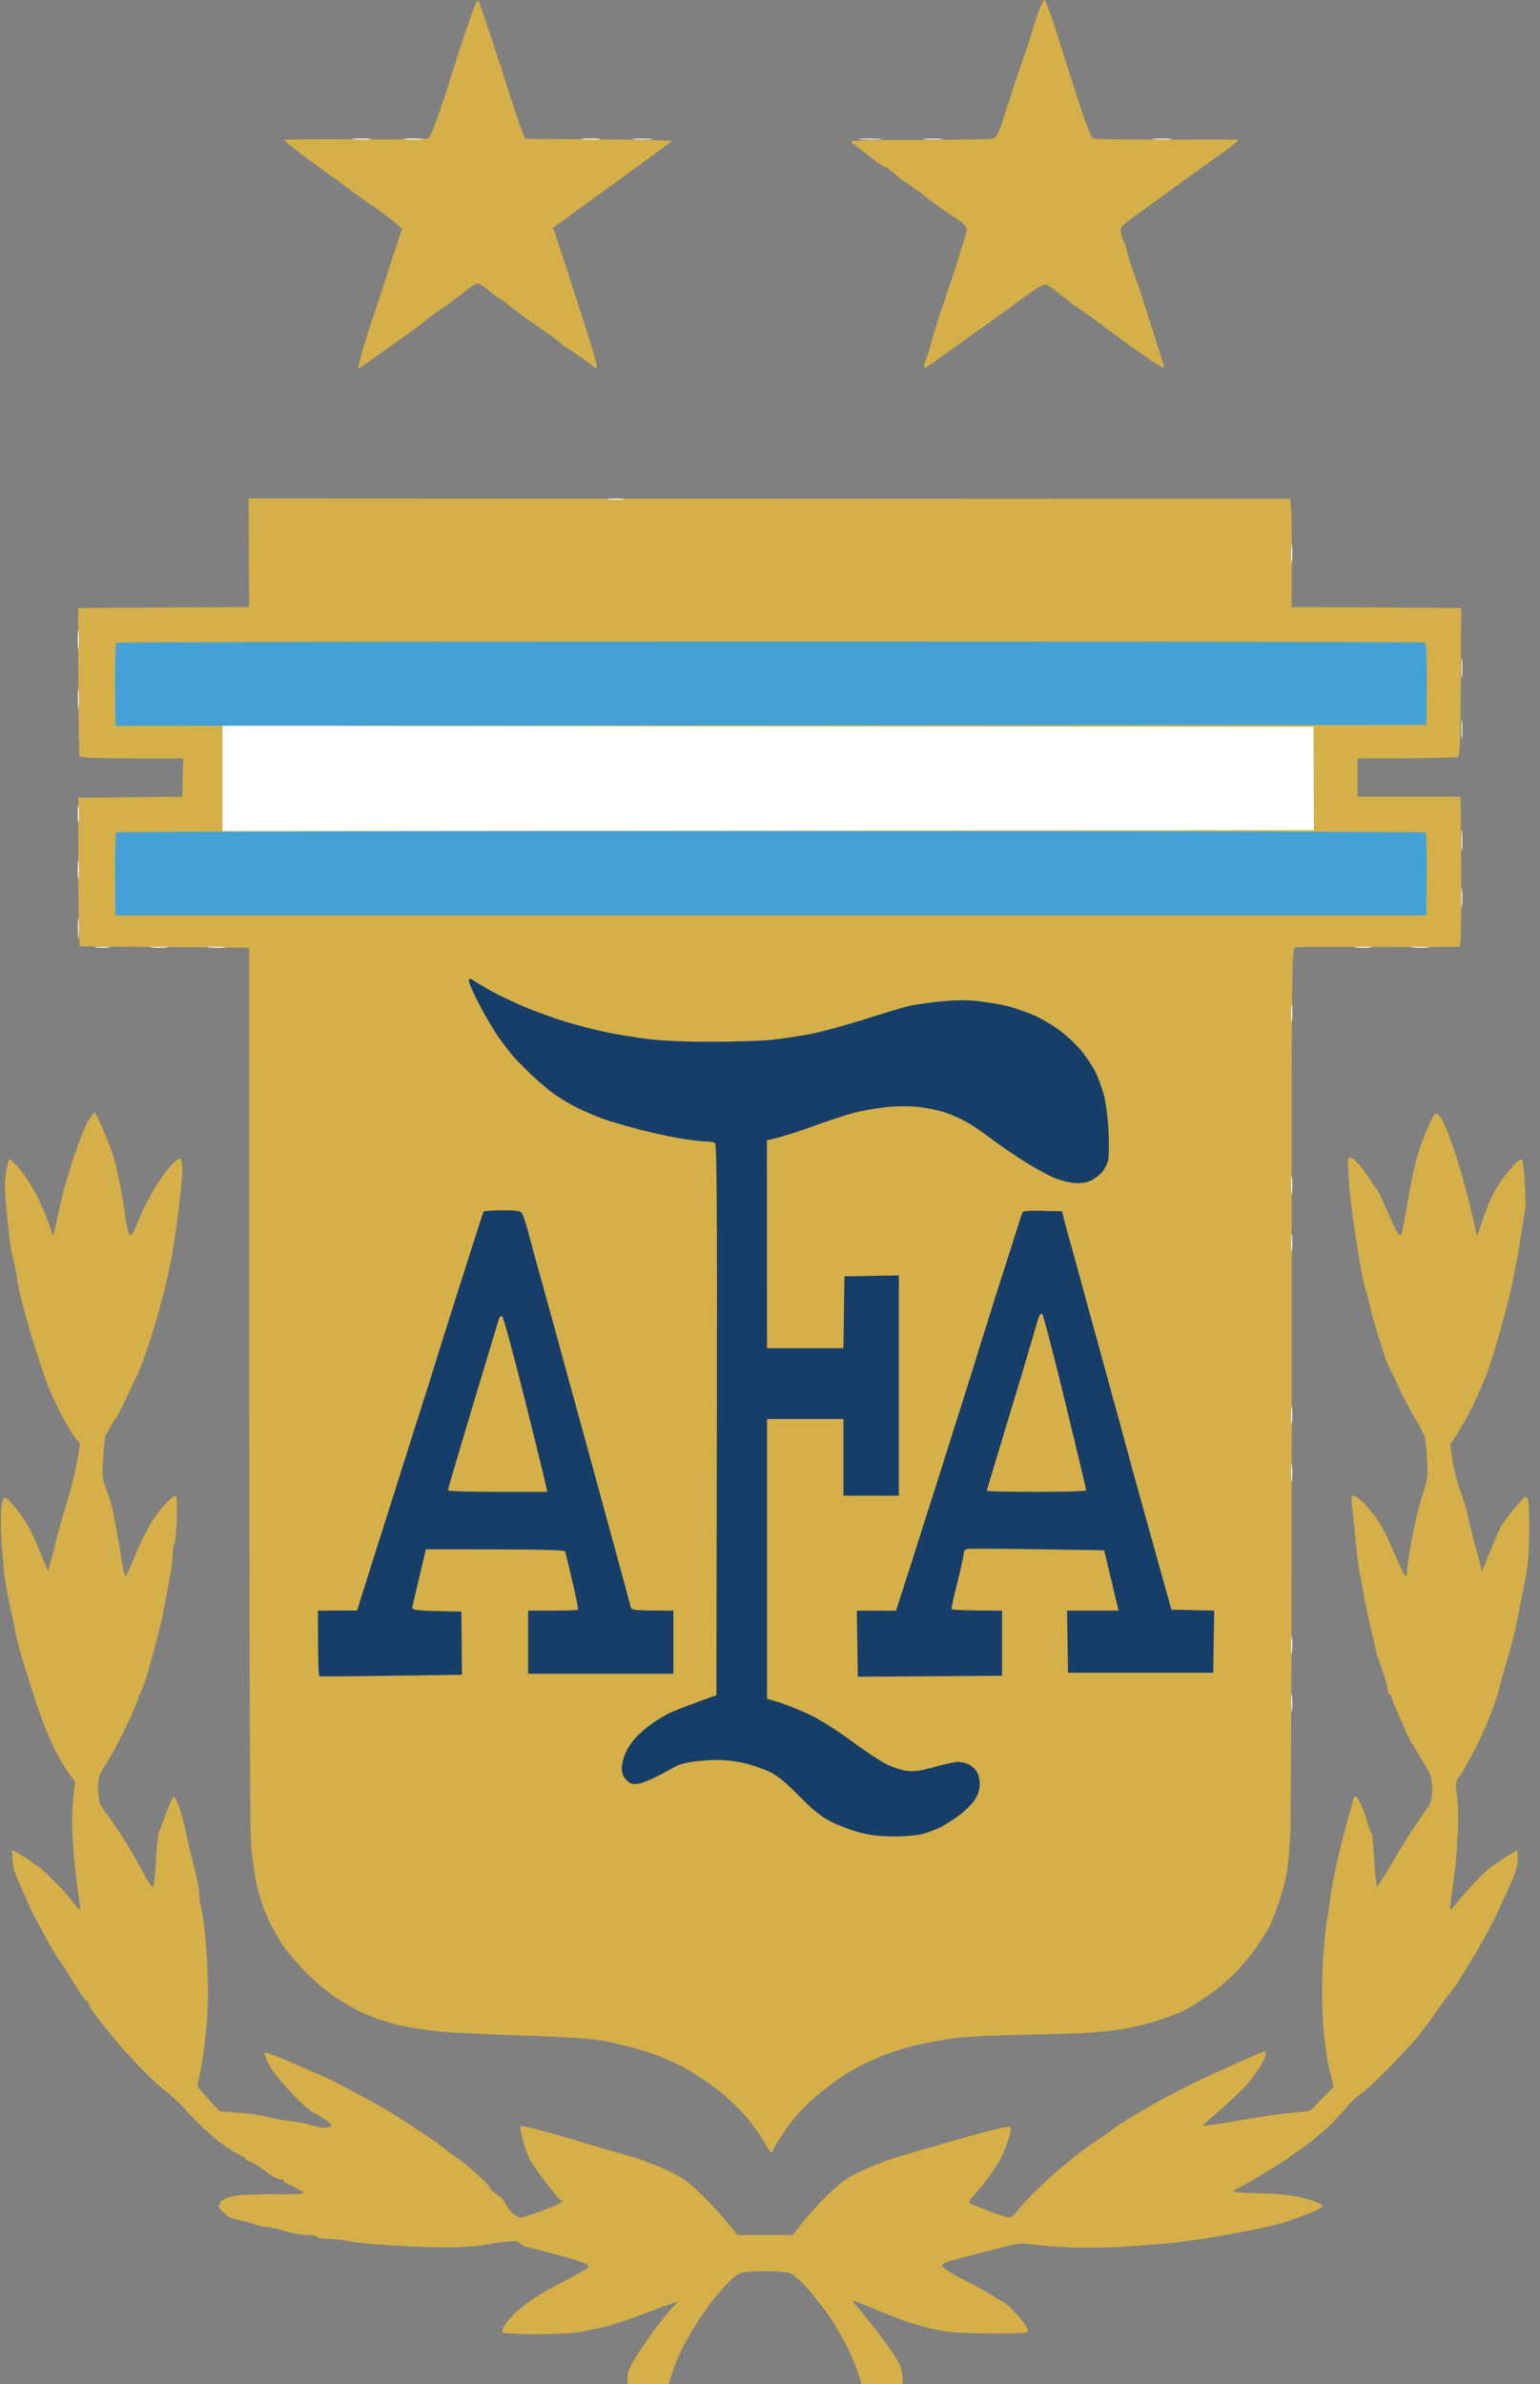 <svg width="95" height="147" viewBox="0 0 95 147" fill="none" xmlns="http://www.w3.org/2000/svg">
<rect x="0" y="0" width="95" height="147" fill="#808080" stroke="none"/>
<g id="argentina">
<path id="Vector" d="M29.331 0.251C29.258 0.405 29.015 1.09 28.786 1.768C28.55 2.453 28.226 3.433 28.064 3.956C27.895 4.472 27.703 5.084 27.644 5.312C27.578 5.54 27.313 6.336 27.047 7.088C26.79 7.832 26.51 8.48 26.421 8.532C26.34 8.583 24.329 8.613 21.949 8.591C19.577 8.576 17.595 8.591 17.558 8.62C17.514 8.65 17.948 9.025 18.516 9.453C19.09 9.887 19.82 10.418 20.137 10.639C20.461 10.86 20.807 11.103 20.903 11.184C21.006 11.265 21.455 11.597 21.912 11.936C22.369 12.267 23.003 12.717 23.327 12.93C23.651 13.151 24.115 13.505 24.358 13.719L24.808 14.109C24.461 15.118 24.078 16.283 23.739 17.358C23.393 18.427 23.069 19.414 23.017 19.539C22.958 19.672 22.73 20.401 22.502 21.167C22.273 21.926 22.089 22.604 22.089 22.67C22.089 22.737 22.259 22.663 22.472 22.501C22.686 22.346 23.179 21.985 23.585 21.705C23.983 21.425 24.727 20.895 25.235 20.534C25.743 20.173 26.237 19.797 26.333 19.701C26.429 19.605 26.856 19.296 27.276 19.009C27.696 18.729 28.322 18.265 28.661 17.985C29 17.704 29.361 17.476 29.457 17.476C29.552 17.476 29.862 17.668 30.134 17.904C30.407 18.139 30.739 18.382 30.871 18.449C31.004 18.515 31.137 18.603 31.166 18.648C31.195 18.684 31.52 18.935 31.873 19.2C32.227 19.465 32.919 19.959 33.406 20.291C33.892 20.622 34.393 20.991 34.526 21.108C34.658 21.234 34.997 21.477 35.292 21.661C35.587 21.845 36.051 22.169 36.323 22.39C36.729 22.715 36.824 22.751 36.824 22.582C36.824 22.471 36.559 21.55 36.235 20.549C35.911 19.539 35.38 17.889 35.056 16.887C34.732 15.877 34.386 14.831 34.29 14.551L34.113 14.05C35.071 13.35 36.441 12.356 37.767 11.398C39.094 10.433 40.471 9.431 40.825 9.165L41.466 8.679C40.656 8.635 38.615 8.605 36.419 8.591L32.411 8.561C32.19 8.104 31.903 7.279 31.637 6.432C31.372 5.592 30.805 3.839 30.378 2.542C29.95 1.238 29.567 0.133 29.53 0.066C29.486 0.007 29.398 0.088 29.331 0.251V0.251ZM64.019 0.855C63.849 1.326 63.68 1.871 63.635 2.07C63.584 2.262 63.4 2.822 63.223 3.308C63.046 3.794 62.589 5.157 62.213 6.344C61.536 8.436 61.514 8.488 61.167 8.554C60.976 8.591 58.905 8.62 56.57 8.628C52.783 8.628 52.348 8.65 52.562 8.804C52.694 8.9 52.879 9.048 52.974 9.121C53.078 9.202 53.446 9.497 53.8 9.77C54.16 10.042 54.499 10.271 54.566 10.278C54.632 10.278 54.868 10.44 55.096 10.639C55.325 10.831 55.56 11.029 55.627 11.081C55.693 11.125 56.01 11.346 56.334 11.567C56.658 11.788 56.953 12.002 56.982 12.039C57.012 12.076 57.336 12.319 57.69 12.584C58.043 12.842 58.522 13.173 58.751 13.313C58.979 13.453 59.281 13.674 59.428 13.807C59.664 14.028 59.679 14.102 59.568 14.492C59.502 14.735 59.414 15.015 59.377 15.111C59.333 15.214 59.207 15.612 59.097 16.003C58.986 16.386 58.81 16.946 58.706 17.24C58.603 17.528 58.309 18.404 58.043 19.185C57.785 19.966 57.55 20.74 57.513 20.902C57.483 21.064 57.351 21.499 57.218 21.875C57.086 22.25 56.982 22.582 56.982 22.611C56.982 22.641 57.019 22.67 57.071 22.67C57.122 22.67 57.741 22.243 58.456 21.72C59.171 21.204 60.018 20.6 60.342 20.372C60.666 20.151 61.698 19.407 62.641 18.714C64.07 17.66 64.387 17.469 64.586 17.565C64.718 17.631 65.057 17.874 65.352 18.11C65.647 18.346 65.934 18.581 66 18.633C66.067 18.684 66.28 18.832 66.472 18.957C66.663 19.082 67.15 19.421 67.54 19.716C67.931 20.011 68.402 20.357 68.587 20.489C68.771 20.615 69.058 20.836 69.228 20.968C69.397 21.101 70.016 21.543 70.598 21.941C71.18 22.346 71.696 22.678 71.747 22.67C71.799 22.67 71.814 22.604 71.784 22.523C71.755 22.442 71.408 21.337 71.01 20.07C70.613 18.81 70.237 17.638 70.171 17.476C70.104 17.314 69.942 16.865 69.809 16.474C69.677 16.084 69.559 15.686 69.544 15.583C69.529 15.487 69.478 15.303 69.434 15.17C69.382 15.045 69.294 14.816 69.235 14.669C69.176 14.522 69.124 14.301 69.124 14.168C69.124 14.013 69.389 13.748 69.92 13.38C70.355 13.078 71.15 12.503 71.681 12.113C72.211 11.715 73.317 10.919 74.142 10.329C74.967 9.747 75.829 9.121 76.065 8.937C76.411 8.672 76.448 8.613 76.256 8.605C76.124 8.605 74.112 8.605 71.777 8.613C69.441 8.613 67.467 8.576 67.393 8.532C67.319 8.48 66.995 7.648 66.671 6.675C66.347 5.695 65.743 3.802 65.323 2.453C64.903 1.105 64.505 0 64.439 0C64.372 0 64.181 0.383 64.019 0.855V0.855Z" fill="#D5B048"/>
<path id="Vector_2" d="M21.853 8.591C22.148 8.613 22.568 8.613 22.796 8.591C23.025 8.561 22.782 8.539 22.266 8.539C21.75 8.539 21.559 8.561 21.853 8.591V8.591ZM25.036 8.591C25.331 8.613 25.751 8.613 25.979 8.591C26.208 8.561 25.965 8.539 25.449 8.539C24.933 8.539 24.741 8.561 25.036 8.591ZM35.999 8.591C36.294 8.613 36.714 8.613 36.942 8.591C37.171 8.561 36.928 8.539 36.412 8.539C35.896 8.539 35.705 8.561 35.999 8.591ZM39.123 8.591C39.381 8.613 39.831 8.613 40.125 8.591C40.42 8.561 40.206 8.547 39.654 8.547C39.101 8.547 38.865 8.561 39.123 8.591ZM53.092 8.591C53.446 8.613 53.976 8.613 54.271 8.591C54.566 8.561 54.271 8.547 53.623 8.547C52.974 8.547 52.739 8.569 53.092 8.591ZM57.041 8.591C57.299 8.613 57.749 8.613 58.043 8.591C58.338 8.561 58.124 8.547 57.572 8.547C57.019 8.547 56.783 8.561 57.041 8.591ZM71.187 8.591C71.445 8.613 71.895 8.613 72.189 8.591C72.484 8.561 72.27 8.547 71.718 8.547C71.165 8.547 70.929 8.561 71.187 8.591Z" fill="#FFFFFE"/>
<path id="Vector_3" d="M15.355 34.083L15.37 37.428L4.819 37.487C4.827 44.442 4.864 46.527 4.915 46.608C4.974 46.718 5.748 46.755 8.15 46.755H11.303L11.244 49.12L4.827 49.179C4.819 56.716 4.864 58.33 4.937 58.345C5.004 58.352 7.096 58.367 9.594 58.382C12.091 58.396 14.412 58.418 14.751 58.426L15.37 58.448C15.37 104.319 15.407 112.858 15.502 113.912C15.576 114.737 15.76 115.923 15.915 116.535C16.07 117.154 16.401 118.06 16.652 118.546C16.902 119.032 17.249 119.644 17.425 119.902C17.595 120.16 18.096 120.771 18.531 121.25C18.965 121.729 19.746 122.444 20.262 122.834C20.778 123.224 21.684 123.77 22.266 124.05C22.907 124.359 23.835 124.676 24.624 124.86C25.338 125.022 26.584 125.214 27.394 125.28C28.204 125.339 30.488 125.442 32.463 125.508C35.027 125.59 36.412 125.685 37.296 125.84C37.974 125.965 39.145 126.26 39.889 126.503C40.656 126.746 41.717 127.203 42.328 127.549C42.932 127.888 43.853 128.514 44.384 128.934C44.914 129.354 45.666 130.076 46.049 130.526C46.432 130.983 46.911 131.66 47.117 132.036C47.324 132.405 47.53 132.714 47.581 132.714C47.633 132.714 47.67 132.662 47.67 132.596C47.67 132.53 47.979 132.014 48.362 131.447C48.804 130.776 49.423 130.069 50.101 129.458C50.676 128.934 51.626 128.212 52.208 127.851C52.79 127.498 53.829 126.982 54.507 126.717C55.185 126.452 56.275 126.127 56.924 126.002C57.572 125.869 58.552 125.707 59.104 125.634C59.657 125.567 61.484 125.486 63.171 125.45C64.859 125.42 66.664 125.361 67.179 125.332C67.695 125.295 68.623 125.192 69.242 125.103C69.861 125.007 70.863 124.764 71.482 124.558C72.101 124.352 72.786 124.094 73.015 123.976C73.243 123.858 73.855 123.49 74.37 123.143C74.886 122.805 75.689 122.141 76.146 121.685C76.603 121.22 77.251 120.447 77.575 119.961C77.899 119.474 78.246 118.914 78.341 118.723C78.437 118.524 78.68 117.89 78.887 117.308C79.086 116.719 79.307 115.894 79.38 115.474C79.454 115.054 79.557 113.934 79.601 112.998C79.645 112.055 79.682 99.397 79.682 84.868C79.675 58.551 79.675 58.455 79.911 58.404C80.043 58.374 82.349 58.367 85.039 58.382C87.728 58.396 89.982 58.389 90.049 58.367C90.122 58.337 90.159 56.709 90.137 53.725L90.108 49.12H83.742V46.755C88.45 46.755 89.879 46.711 89.953 46.667C90.056 46.601 90.1 45.4 90.115 42.033L90.137 37.487L79.675 37.428C79.704 33.353 79.69 31.858 79.653 31.467L79.594 30.76L15.333 30.731L15.355 34.083Z" fill="#D5B048"/>
<path id="Vector_4" d="M37.532 30.782C37.76 30.812 38.158 30.812 38.416 30.782C38.674 30.76 38.489 30.738 38.003 30.738C37.517 30.738 37.303 30.76 37.532 30.782ZM79.653 34.12C79.653 34.613 79.675 34.82 79.704 34.599C79.726 34.37 79.726 33.972 79.704 33.707C79.675 33.449 79.653 33.633 79.653 34.12ZM4.797 39.498C4.804 40.014 4.819 40.198 4.849 39.911C4.871 39.616 4.871 39.189 4.849 38.968C4.819 38.739 4.797 38.975 4.797 39.498Z" fill="#FFFFFE"/>
<path id="Vector_5" d="M7.177 39.631C7.125 39.675 7.089 40.846 7.096 42.232L7.118 44.751L87.993 44.692C88.037 40.264 88.008 39.66 87.897 39.616C87.816 39.579 69.64 39.557 47.515 39.557C25.383 39.557 7.229 39.587 7.177 39.631V39.631Z" fill="#43A1D5"/>
<path id="Vector_6" d="M90.152 41.207C90.152 41.76 90.166 41.974 90.196 41.679C90.218 41.384 90.218 40.935 90.196 40.677C90.166 40.419 90.152 40.655 90.152 41.207ZM4.804 43.094C4.804 43.646 4.819 43.86 4.849 43.572C4.871 43.278 4.871 42.828 4.849 42.563C4.819 42.305 4.804 42.548 4.804 43.094ZM90.152 44.987C90.152 45.54 90.166 45.753 90.196 45.459C90.218 45.164 90.218 44.715 90.196 44.457C90.166 44.191 90.152 44.434 90.152 44.987ZM13.719 47.993V51.242L81.053 51.183L81.031 44.81L13.719 44.751V47.993ZM4.797 50.181C4.797 50.667 4.819 50.881 4.849 50.653C4.871 50.424 4.871 50.027 4.849 49.769C4.819 49.511 4.797 49.695 4.797 50.181ZM90.152 51.773C90.152 52.362 90.166 52.627 90.196 52.362C90.218 52.104 90.218 51.625 90.196 51.301C90.166 50.977 90.152 51.191 90.152 51.773Z" fill="#FFFFFE"/>
<path id="Vector_7" d="M7.177 51.323C7.125 51.367 7.089 52.532 7.096 53.917L7.118 56.437H87.986C88.037 52.362 88 51.39 87.927 51.331C87.86 51.286 69.692 51.25 47.544 51.242C25.397 51.242 7.229 51.279 7.177 51.323Z" fill="#43A1D5"/>
<path id="Vector_8" d="M4.797 53.666C4.804 54.182 4.819 54.366 4.849 54.079C4.871 53.784 4.871 53.357 4.849 53.136C4.819 52.907 4.797 53.143 4.797 53.666ZM90.152 55.376C90.152 55.928 90.166 56.142 90.196 55.847C90.218 55.56 90.218 55.103 90.196 54.845C90.166 54.587 90.152 54.823 90.152 55.376ZM4.804 57.269C4.804 57.814 4.819 58.028 4.849 57.74C4.871 57.446 4.871 56.996 4.849 56.731C4.819 56.473 4.804 56.716 4.804 57.269ZM5.88 58.411C6.072 58.44 6.447 58.44 6.705 58.411C6.963 58.389 6.809 58.367 6.352 58.367C5.895 58.367 5.689 58.389 5.88 58.411ZM9.358 58.411C9.652 58.44 10.072 58.44 10.301 58.411C10.529 58.389 10.286 58.367 9.77 58.367C9.255 58.367 9.063 58.389 9.358 58.411V58.411ZM12.894 58.411C13.189 58.44 13.609 58.44 13.837 58.411C14.066 58.389 13.822 58.367 13.307 58.367C12.791 58.367 12.6 58.389 12.894 58.411V58.411ZM83.624 58.411C83.919 58.44 84.339 58.44 84.567 58.411C84.795 58.389 84.552 58.367 84.037 58.367C83.521 58.367 83.329 58.389 83.624 58.411ZM87.16 58.411C87.455 58.44 87.875 58.44 88.103 58.411C88.332 58.389 88.089 58.367 87.573 58.367C87.057 58.367 86.866 58.389 87.16 58.411Z" fill="#FFFFFE"/>
<path id="Vector_9" d="M28.926 60.511C28.926 60.606 29.221 61.262 29.582 61.962C29.943 62.655 30.488 63.576 30.79 63.996C31.092 64.416 31.498 64.939 31.689 65.16C31.888 65.381 32.36 65.86 32.735 66.221C33.118 66.589 33.73 67.112 34.091 67.385C34.459 67.657 35.159 68.077 35.646 68.32C36.132 68.556 36.898 68.88 37.355 69.035C37.812 69.19 38.792 69.47 39.536 69.661C40.28 69.853 41.37 70.089 41.952 70.184C42.534 70.288 43.227 70.369 43.485 70.376C43.743 70.376 44.023 70.413 44.104 70.465C44.214 70.531 44.244 74.178 44.222 87.535L44.192 104.518C42.276 105.203 41.481 105.52 41.186 105.675C40.891 105.822 40.39 106.139 40.066 106.382C39.742 106.618 39.322 107.001 39.138 107.222C38.946 107.443 38.696 107.833 38.578 108.099C38.46 108.356 38.364 108.769 38.357 109.012C38.357 109.329 38.438 109.535 38.652 109.749C38.895 109.992 39.02 110.029 39.388 109.97C39.632 109.933 40.199 109.705 40.641 109.469C41.09 109.233 41.569 108.975 41.702 108.894C41.842 108.813 42.269 108.695 42.66 108.629C43.05 108.563 43.765 108.511 44.251 108.511C44.737 108.504 45.533 108.607 46.019 108.732C46.506 108.85 47.198 109.101 47.552 109.277C47.979 109.491 48.583 109.999 49.32 110.751C50.175 111.62 50.639 111.996 51.294 112.328C51.766 112.563 52.562 112.865 53.063 112.991C53.674 113.153 54.367 113.227 55.155 113.227C55.804 113.227 56.599 113.16 56.923 113.072C57.248 112.983 57.749 112.792 58.043 112.644C58.338 112.49 58.839 112.173 59.163 111.93C59.487 111.694 59.9 111.289 60.084 111.038C60.298 110.736 60.423 110.405 60.438 110.088C60.453 109.823 60.379 109.462 60.283 109.277C60.187 109.101 59.959 108.88 59.782 108.791C59.605 108.703 59.296 108.629 59.104 108.629C58.913 108.629 58.257 108.769 57.66 108.939C56.872 109.16 56.408 109.233 55.98 109.189C55.656 109.152 55.074 108.968 54.684 108.769C54.293 108.578 53.313 107.922 52.503 107.325C51.678 106.713 50.565 106.006 49.968 105.726C49.386 105.454 48.546 105.115 48.112 104.975L47.316 104.732V87.491H52.031V92.214H55.45V78.635L52.09 78.694L52.031 83.122H47.316L47.309 70.31C48.362 70.067 49.372 69.728 50.234 69.411C51.096 69.094 52.208 68.733 52.709 68.6C53.21 68.475 54.102 68.32 54.684 68.254C55.317 68.195 56.128 68.188 56.688 68.254C57.203 68.313 57.948 68.468 58.338 68.6C58.728 68.733 59.311 68.998 59.635 69.183C59.959 69.359 60.651 69.831 61.167 70.221C61.683 70.612 62.611 71.246 63.23 71.636C63.849 72.019 64.645 72.454 64.998 72.609C65.352 72.756 65.912 72.903 66.236 72.933C66.605 72.969 66.98 72.925 67.238 72.815C67.467 72.719 67.798 72.476 67.975 72.277C68.152 72.071 68.336 71.71 68.373 71.466C68.417 71.223 68.417 70.413 68.38 69.661C68.343 68.917 68.211 67.93 68.085 67.481C67.968 67.024 67.725 66.383 67.555 66.059C67.393 65.734 67.025 65.182 66.737 64.821C66.457 64.467 65.853 63.892 65.404 63.554C64.954 63.215 64.218 62.78 63.761 62.588C63.304 62.397 62.619 62.154 62.228 62.051C61.838 61.947 61.042 61.807 60.46 61.741C59.686 61.645 59.031 61.645 58.043 61.741C57.299 61.815 56.393 61.947 56.039 62.029C55.686 62.117 54.463 62.485 53.328 62.846C52.193 63.207 50.705 63.612 50.027 63.745C49.349 63.878 48.23 64.047 47.552 64.114C46.874 64.18 45.187 64.231 43.809 64.231C42.276 64.231 40.766 64.165 39.919 64.055C39.16 63.959 38.003 63.767 37.355 63.627C36.706 63.495 35.565 63.2 34.82 62.971C34.076 62.743 32.905 62.323 32.227 62.021C31.549 61.726 30.695 61.321 30.341 61.122C29.987 60.931 29.545 60.666 29.368 60.548C29.192 60.43 29.015 60.334 28.985 60.334C28.956 60.334 28.926 60.415 28.926 60.511V60.511Z" fill="#173E69"/>
<path id="Vector_10" d="M79.653 62.463C79.653 62.95 79.675 63.163 79.704 62.935C79.726 62.706 79.726 62.309 79.704 62.051C79.675 61.785 79.653 61.977 79.653 62.463Z" fill="#FFFFFE"/>
<path id="Vector_11" d="M5.446 69.102C5.276 69.382 4.886 70.347 4.583 71.26C4.274 72.166 3.928 73.36 3.803 73.913C3.67 74.465 3.508 75.209 3.427 75.563L3.279 76.219C2.852 74.937 2.484 74.104 2.182 73.544C1.88 72.984 1.408 72.277 1.135 71.982C0.863 71.68 0.605 71.444 0.575 71.466C0.546 71.481 0.458 71.835 0.377 72.262C0.266 72.881 0.281 73.412 0.443 75.032C0.546 76.138 0.708 77.28 0.796 77.574C0.885 77.869 0.995 78.4 1.047 78.753C1.091 79.114 1.209 79.696 1.305 80.05C1.393 80.411 1.57 81.074 1.695 81.531C1.813 81.98 2.123 82.997 2.381 83.77C2.638 84.552 2.918 85.347 2.999 85.546C3.073 85.738 3.375 86.379 3.655 86.961C3.942 87.543 4.348 88.25 4.554 88.53L4.937 89.046C4.709 90.541 4.407 91.72 4.127 92.626C3.847 93.54 3.523 94.682 3.412 95.168C3.301 95.655 3.154 96.237 3.088 96.465L2.963 96.878C2.373 95.412 2.049 94.689 1.865 94.328C1.673 93.967 1.283 93.371 0.988 93.002C0.693 92.634 0.391 92.332 0.31 92.332C0.222 92.332 0.133 92.56 0.089 92.892C0.045 93.201 0.045 94.063 0.082 94.815C0.126 95.559 0.207 96.598 0.273 97.113C0.34 97.636 0.502 98.535 0.642 99.125C0.782 99.707 0.914 100.37 0.944 100.598C0.973 100.827 1.209 101.726 1.474 102.602C1.747 103.479 2.167 104.798 2.417 105.527C2.668 106.257 3.095 107.296 3.368 107.826C3.633 108.364 4.031 109.042 4.245 109.336L4.628 109.867C4.443 111.237 4.429 112.247 4.466 112.998C4.51 113.742 4.561 114.59 4.598 114.884C4.628 115.179 4.709 115.813 4.768 116.299C4.834 116.785 4.908 117.308 4.944 117.456C4.974 117.596 4.959 117.713 4.908 117.713C4.856 117.713 4.635 117.463 4.407 117.161C4.178 116.859 3.626 116.247 3.169 115.805C2.712 115.363 2.307 115.002 2.255 115.002C2.204 115.002 2.101 114.936 2.02 114.847C1.938 114.766 1.622 114.553 1.312 114.376L0.752 114.059C0.745 114.744 0.819 115.157 0.914 115.415C1.003 115.673 1.239 116.247 1.445 116.682C1.644 117.124 1.813 117.507 1.813 117.544C1.813 117.573 2.196 118.303 2.668 119.165C3.132 120.027 3.574 120.786 3.648 120.845C3.721 120.911 4.105 121.508 4.502 122.178C4.908 122.841 5.283 123.387 5.35 123.387C5.416 123.387 5.468 123.453 5.475 123.534C5.475 123.615 5.674 123.947 5.917 124.271C6.153 124.595 6.551 125.096 6.801 125.391C7.044 125.685 7.354 126.054 7.486 126.216C7.619 126.385 8.238 127.041 8.864 127.682C9.49 128.323 10.139 128.912 10.301 128.993C10.463 129.082 11.074 129.664 11.656 130.305C12.239 130.938 13.086 131.727 13.543 132.066C13.999 132.405 14.545 132.751 14.758 132.839C14.972 132.935 15.141 133.046 15.141 133.097C15.134 133.149 15.23 133.215 15.34 133.245C15.451 133.281 15.65 133.377 15.782 133.451C15.915 133.532 16.254 133.775 16.549 133.989C16.843 134.202 17.175 134.372 17.285 134.372C17.396 134.364 17.492 134.409 17.492 134.453C17.484 134.504 17.779 134.674 18.133 134.836C18.486 134.998 18.752 135.175 18.722 135.219C18.693 135.271 17.86 135.3 16.873 135.285C15.827 135.271 14.795 135.322 14.397 135.403C13.933 135.506 13.683 135.617 13.601 135.786C13.535 135.912 13.484 136.03 13.484 136.052C13.476 136.066 13.572 136.184 13.69 136.317C13.8 136.442 14.007 136.612 14.132 136.685C14.265 136.759 14.581 136.855 14.839 136.899C15.097 136.943 15.51 137.061 15.753 137.149C15.996 137.245 16.342 137.319 16.519 137.319C16.696 137.319 17.175 137.429 17.58 137.555C17.985 137.687 18.582 137.79 18.906 137.79C19.23 137.79 19.525 137.842 19.555 137.908C19.584 137.975 19.842 138.026 20.115 138.026C20.387 138.026 20.91 138.078 21.264 138.137C21.618 138.203 22.207 138.284 22.561 138.321C22.914 138.358 24.167 138.439 25.331 138.505C26.495 138.564 27.932 138.579 28.514 138.535C29.096 138.49 29.626 138.446 29.692 138.439C29.759 138.431 29.995 138.387 30.223 138.343C30.451 138.299 30.938 138.232 31.313 138.203C31.807 138.159 32.013 138.188 32.08 138.306C32.131 138.395 32.301 138.49 32.463 138.527C32.625 138.557 33.502 138.785 34.408 139.028C35.314 139.271 36.124 139.529 36.213 139.603C36.294 139.677 36.324 139.772 36.272 139.816C36.22 139.861 35.94 140.023 35.646 140.185C35.351 140.347 34.769 140.664 34.349 140.885C33.929 141.106 33.347 141.445 33.052 141.629C32.758 141.813 32.264 142.182 31.954 142.447C31.638 142.712 31.284 143.11 31.151 143.338C31.026 143.567 30.952 143.78 30.997 143.81C31.034 143.847 31.792 143.891 32.676 143.913C33.568 143.935 34.82 143.883 35.469 143.81C36.117 143.729 37.149 143.515 37.767 143.331C38.386 143.147 39.536 142.734 40.324 142.425C41.12 142.115 41.768 141.902 41.768 141.953C41.776 142.005 41.731 142.056 41.687 142.071C41.636 142.086 41.267 142.498 40.877 142.985C40.479 143.471 39.831 144.377 39.433 144.996C38.873 145.858 38.711 146.212 38.711 146.558V147H41.245C41.562 145.946 41.857 145.246 42.1 144.76C42.35 144.267 42.851 143.419 43.212 142.867C43.581 142.314 44.185 141.526 44.568 141.113C44.944 140.693 45.4 140.281 45.577 140.192C45.791 140.089 46.336 140.03 47.198 140.03C48.06 140.03 48.605 140.089 48.819 140.192C48.996 140.281 49.453 140.693 49.828 141.113C50.204 141.526 50.823 142.314 51.191 142.867C51.567 143.419 52.09 144.326 52.348 144.878C52.606 145.423 52.893 146.131 52.982 146.44L53.151 147H55.686C55.686 146.359 55.59 145.976 55.465 145.733C55.347 145.49 55.037 145.003 54.787 144.65C54.536 144.303 54.028 143.64 53.66 143.176C53.291 142.712 52.908 142.24 52.805 142.13C52.702 142.019 52.621 141.894 52.621 141.865C52.621 141.828 53.269 142.078 54.065 142.41C54.861 142.749 55.774 143.095 56.098 143.191C56.422 143.287 56.953 143.434 57.277 143.53C57.601 143.618 58.213 143.736 58.633 143.78C59.053 143.832 60.283 143.869 61.366 143.869C62.442 143.869 63.363 143.832 63.4 143.78C63.437 143.736 63.378 143.545 63.267 143.368C63.157 143.191 62.825 142.793 62.53 142.484C62.236 142.174 61.956 141.924 61.904 141.924C61.852 141.924 61.565 141.754 61.256 141.555C60.946 141.349 60.217 140.944 59.635 140.656C59.053 140.362 58.456 140.023 58.309 139.898C58.11 139.735 58.08 139.654 58.191 139.573C58.272 139.507 58.552 139.411 58.81 139.345C59.068 139.279 59.598 139.139 59.988 139.036C60.379 138.925 61.197 138.711 61.816 138.557C62.773 138.313 63.046 138.284 63.702 138.38C64.122 138.439 65.161 138.52 66.001 138.564C66.84 138.601 68.38 138.579 69.419 138.512C70.458 138.446 71.806 138.336 72.425 138.269C73.044 138.203 74.046 138.063 74.665 137.96C75.284 137.857 76.418 137.65 77.199 137.496C77.98 137.341 78.85 137.135 79.144 137.046C79.439 136.958 80.11 136.715 80.647 136.508C81.244 136.28 81.605 136.081 81.583 135.993C81.561 135.912 81.119 135.72 80.611 135.573C79.889 135.366 79.248 135.285 77.789 135.234C75.947 135.16 75.91 135.153 76.286 134.969C76.499 134.865 77.295 134.409 78.047 133.952C78.805 133.495 79.476 133.068 79.55 133.001C79.616 132.928 79.903 132.729 80.176 132.559C80.448 132.383 81.09 131.882 81.591 131.439C82.091 130.997 82.718 130.364 82.976 130.032C83.234 129.701 83.661 129.288 83.919 129.126C84.177 128.957 84.921 128.271 85.569 127.608C86.217 126.938 87.02 126.076 87.352 125.685C87.684 125.295 88.126 124.713 88.347 124.389C88.568 124.064 88.943 123.534 89.187 123.21C89.437 122.886 89.702 122.539 89.783 122.444C89.857 122.34 89.982 122.156 90.049 122.031C90.115 121.898 90.358 121.5 90.594 121.139C90.822 120.786 91.279 120.012 91.596 119.43C91.913 118.848 92.229 118.237 92.303 118.074C92.377 117.912 92.649 117.323 92.907 116.77C93.165 116.225 93.445 115.555 93.519 115.297C93.6 115.039 93.644 114.656 93.622 114.45L93.585 114.074C92.465 114.752 91.957 115.105 91.743 115.304C91.522 115.503 91.051 115.982 90.697 116.365C90.336 116.756 89.923 117.227 89.776 117.426C89.636 117.618 89.489 117.75 89.466 117.721C89.437 117.684 89.489 117.183 89.577 116.594C89.665 116.012 89.769 115.245 89.798 114.884C89.835 114.531 89.894 113.654 89.931 112.939C89.975 112.225 89.953 111.237 89.886 110.751C89.776 109.904 89.783 109.852 90.056 109.484C90.211 109.27 90.343 109.071 90.343 109.042C90.343 109.005 90.564 108.592 90.837 108.128C91.102 107.657 91.559 106.684 91.846 105.969C92.134 105.255 92.406 104.459 92.458 104.201C92.517 103.936 92.745 103.118 92.966 102.367C93.195 101.622 93.467 100.561 93.57 100.009C93.681 99.456 93.85 98.602 93.946 98.115C94.049 97.629 94.174 96.944 94.226 96.583C94.285 96.229 94.329 95.19 94.337 94.284C94.337 93.371 94.3 92.538 94.255 92.428C94.211 92.317 94.115 92.258 94.042 92.31C93.976 92.354 93.681 92.685 93.386 93.039C93.099 93.4 92.775 93.82 92.664 93.982C92.561 94.152 92.237 94.866 91.949 95.581L91.426 96.878C91.227 96.148 91.043 95.456 90.888 94.874C90.734 94.284 90.564 93.599 90.52 93.334C90.476 93.076 90.284 92.464 90.1 91.978C89.909 91.492 89.695 90.63 89.606 90.07L89.459 89.046C90.026 88.25 90.491 87.41 90.852 86.666C91.22 85.922 91.655 84.912 91.817 84.419C91.986 83.933 92.274 83.004 92.458 82.356C92.642 81.708 92.9 80.75 93.032 80.234C93.165 79.711 93.364 78.805 93.475 78.223C93.585 77.641 93.725 76.867 93.777 76.513C93.836 76.152 93.931 75.519 93.998 75.091C94.064 74.671 94.123 74.274 94.123 74.207C94.123 74.141 94.093 73.529 94.057 72.852C94.02 72.166 93.939 71.555 93.887 71.496C93.821 71.422 93.615 71.57 93.327 71.886C93.084 72.174 92.723 72.623 92.539 72.896C92.355 73.161 92.089 73.647 91.942 73.972C91.795 74.296 91.552 74.937 91.404 75.386L91.124 76.219C90.726 74.48 90.446 73.389 90.248 72.675C90.049 71.96 89.717 70.921 89.518 70.369C89.319 69.816 89.069 69.212 88.958 69.02C88.84 68.836 88.7 68.659 88.634 68.637C88.568 68.615 88.42 68.792 88.295 69.043C88.177 69.286 87.905 69.934 87.691 70.487C87.44 71.135 87.168 72.233 86.932 73.559C86.733 74.694 86.542 75.747 86.512 75.894C86.475 76.034 86.402 76.16 86.335 76.16C86.269 76.16 85.952 75.534 85.621 74.767C85.289 74.008 84.987 73.353 84.935 73.323C84.891 73.294 84.685 72.999 84.471 72.675C84.265 72.351 83.978 71.945 83.83 71.783C83.683 71.621 83.469 71.444 83.359 71.4C83.182 71.326 83.152 71.385 83.152 71.761C83.152 72.004 83.204 72.8 83.27 73.529C83.337 74.259 83.55 75.813 83.742 76.985C83.933 78.149 84.14 79.225 84.199 79.372C84.258 79.519 84.39 80.013 84.501 80.47C84.604 80.919 84.795 81.641 84.928 82.061C85.061 82.481 85.252 83.093 85.355 83.417C85.459 83.741 85.635 84.198 85.753 84.419C85.871 84.647 86.166 85.259 86.409 85.782C86.652 86.298 87.05 87.056 87.3 87.462C87.544 87.867 87.75 88.25 87.75 88.316C87.75 88.383 87.787 88.434 87.838 88.434C87.89 88.434 87.971 89.031 88.015 89.76C88.103 91.042 88.096 91.131 87.757 92.155C87.566 92.737 87.271 93.938 87.109 94.815C86.947 95.692 86.807 96.576 86.807 96.789C86.807 97.003 86.77 97.172 86.718 97.18C86.667 97.18 86.453 96.767 86.232 96.266C86.011 95.758 85.724 95.102 85.591 94.815C85.459 94.52 85.193 94.041 85.002 93.746C84.81 93.459 84.434 92.995 84.169 92.715C83.904 92.435 83.602 92.214 83.506 92.214C83.359 92.214 83.344 92.332 83.418 92.951C83.469 93.356 83.558 94.277 83.624 94.992C83.69 95.706 83.793 96.524 83.852 96.819C83.911 97.113 84.022 97.725 84.096 98.174C84.169 98.631 84.368 99.559 84.53 100.245C84.692 100.923 84.854 101.615 84.884 101.777C84.913 101.939 84.987 102.182 85.039 102.308C85.09 102.44 85.252 102.89 85.385 103.317C85.517 103.737 85.628 104.172 85.628 104.29C85.628 104.4 85.68 104.496 85.746 104.496C85.812 104.496 85.864 104.577 85.864 104.673C85.864 104.768 86.048 105.233 86.269 105.704C86.49 106.176 86.696 106.669 86.733 106.795C86.77 106.927 87.153 107.59 87.573 108.275C88.31 109.462 88.339 109.543 88.347 110.279C88.347 110.965 88.302 111.112 87.941 111.635C87.713 111.959 87.352 112.497 87.124 112.821C86.903 113.145 86.343 114.059 85.879 114.855C85.414 115.65 85.002 116.299 84.95 116.299C84.899 116.299 84.825 115.569 84.773 114.678C84.729 113.786 84.648 113.028 84.597 112.998C84.545 112.961 84.442 112.696 84.368 112.401C84.294 112.114 84.118 111.62 83.985 111.311C83.852 111.001 83.69 110.751 83.624 110.751C83.558 110.751 83.477 110.898 83.44 111.075C83.403 111.252 83.27 111.746 83.145 112.166C83.02 112.593 82.755 113.624 82.556 114.472C82.357 115.319 82.136 116.431 82.077 116.947C82.01 117.47 81.907 118.163 81.841 118.487C81.782 118.811 81.679 119.902 81.613 120.904C81.546 122.046 81.539 123.409 81.605 124.506C81.671 125.597 81.819 126.739 81.988 127.476L82.268 128.669C81.539 129.399 81.215 129.738 81.075 129.892C80.861 130.135 80.684 130.187 79.719 130.261C79.115 130.305 77.848 130.489 76.905 130.658C75.962 130.828 74.96 130.99 74.665 131.019L74.134 131.078C74.591 130.681 74.886 130.43 75.078 130.261C75.269 130.091 75.748 129.664 76.138 129.303C76.529 128.949 77.008 128.448 77.199 128.19C77.391 127.932 77.671 127.535 77.811 127.299C77.951 127.063 78.069 126.776 78.076 126.665C78.076 126.547 78.054 126.459 78.025 126.459C77.995 126.459 77.266 126.768 76.404 127.159C75.542 127.542 74.68 127.932 74.488 128.013C73.367 128.549 72.261 129.117 71.173 129.715C70.974 129.841 70.443 130.15 69.994 130.408C69.552 130.673 68.889 131.093 68.535 131.358C68.181 131.616 67.725 131.933 67.533 132.058C67.341 132.176 66.759 132.604 66.244 133.001C65.735 133.392 64.829 134.18 64.24 134.74C63.65 135.3 63.009 135.978 62.818 136.243C62.626 136.508 62.368 136.722 62.258 136.722C62.147 136.729 61.558 136.538 60.961 136.302C60.364 136.066 59.834 135.853 59.782 135.831C59.731 135.801 59.826 135.639 59.988 135.455C60.151 135.278 60.556 134.792 60.887 134.364C61.226 133.944 61.646 133.267 61.83 132.861C62.015 132.456 62.221 131.911 62.287 131.653C62.368 131.336 62.368 131.159 62.287 131.123C62.221 131.086 61.388 131.277 60.431 131.535C59.473 131.793 58.242 132.147 57.69 132.309C57.137 132.478 56.128 132.773 55.45 132.965C54.772 133.163 53.711 133.569 53.092 133.871C52.171 134.328 51.796 134.608 50.963 135.425C50.41 135.978 49.718 136.744 49.431 137.12L48.907 137.798H45.489C44.85 136.97 44.159 136.185 43.419 135.447C42.461 134.504 42.144 134.276 41.186 133.819C40.567 133.524 39.587 133.149 39.005 132.987C38.423 132.825 37.097 132.434 36.058 132.125C35.019 131.808 33.737 131.447 33.2 131.307C32.662 131.174 32.197 131.064 32.168 131.064C32.139 131.064 32.109 131.152 32.109 131.27C32.109 131.38 32.205 131.793 32.323 132.184C32.448 132.574 32.617 133.023 32.699 133.186C32.787 133.348 33.229 133.974 33.693 134.578C34.15 135.182 34.577 135.676 34.636 135.668C34.71 135.668 34.71 135.705 34.636 135.779C34.577 135.845 34.025 136.088 33.406 136.317C32.787 136.545 32.205 136.729 32.109 136.737C32.013 136.737 31.8 136.612 31.63 136.464C31.468 136.317 31.269 136.052 31.188 135.875C31.114 135.691 30.864 135.425 30.636 135.278C30.415 135.138 30.223 134.961 30.23 134.895C30.23 134.836 29.899 134.475 29.486 134.099C29.081 133.731 28.536 133.274 28.271 133.097C28.005 132.92 27.556 132.589 27.269 132.36C26.981 132.132 26.657 131.896 26.547 131.83C26.436 131.764 26.141 131.572 25.898 131.403C25.172 130.91 24.433 130.439 23.68 129.988C23.423 129.841 22.598 129.391 21.853 128.993C21.109 128.588 20.314 128.183 20.085 128.08C19.857 127.977 18.98 127.594 18.14 127.232C17.3 126.864 16.541 126.569 16.46 126.569C16.379 126.569 16.313 126.584 16.313 126.606C16.305 126.621 16.387 126.835 16.49 127.078C16.585 127.321 16.939 127.851 17.278 128.257C17.617 128.662 18.184 129.273 18.545 129.612C18.906 129.951 19.304 130.268 19.437 130.312C19.569 130.356 19.871 130.541 20.115 130.725C20.439 130.968 20.505 131.078 20.38 131.123C20.284 131.152 20.085 131.182 19.938 131.182C19.79 131.182 19.459 131.108 19.201 131.019C18.943 130.931 18.383 130.821 17.963 130.784C17.543 130.74 16.902 130.629 16.549 130.526C16.195 130.43 15.377 130.312 14.736 130.261L13.572 130.172C12.496 129.074 12.187 128.677 12.187 128.581C12.194 128.485 12.246 128.19 12.312 127.932C12.386 127.675 12.533 126.739 12.644 125.862C12.762 124.934 12.843 123.585 12.835 122.62C12.828 121.707 12.754 120.3 12.673 119.489C12.592 118.679 12.474 117.853 12.415 117.662C12.356 117.463 12.305 117.146 12.305 116.947C12.305 116.756 12.231 116.255 12.143 115.827C12.054 115.407 11.892 114.744 11.789 114.354C11.686 113.963 11.546 113.352 11.48 112.998C11.413 112.637 11.236 111.989 11.097 111.547C10.949 111.105 10.78 110.766 10.713 110.788C10.647 110.81 10.441 111.252 10.257 111.768C10.072 112.276 9.873 112.807 9.807 112.939C9.748 113.064 9.667 113.875 9.616 114.737C9.571 115.599 9.49 116.321 9.431 116.336C9.372 116.35 9.137 116.004 8.901 115.569C8.665 115.127 8.208 114.332 7.892 113.794C7.567 113.256 7.088 112.527 6.816 112.166C6.551 111.812 6.271 111.399 6.19 111.252C6.116 111.105 6.057 110.655 6.05 110.25C6.05 109.565 6.094 109.447 6.617 108.629C6.926 108.143 7.486 107.089 7.855 106.294C8.23 105.498 8.533 104.783 8.533 104.702C8.525 104.621 8.569 104.511 8.621 104.452C8.665 104.393 8.805 104.076 8.916 103.744C9.034 103.405 9.291 102.529 9.49 101.777C9.689 101.033 9.925 100.105 10.006 99.714C10.087 99.324 10.271 98.395 10.404 97.644C10.544 96.9 10.654 96.089 10.654 95.846C10.654 95.603 10.699 95.308 10.758 95.198C10.816 95.08 10.883 94.365 10.905 93.599C10.942 92.546 10.912 92.214 10.802 92.214C10.721 92.214 10.404 92.494 10.095 92.84C9.785 93.186 9.409 93.71 9.262 93.997L8.82 94.815C8.731 94.977 8.466 95.574 8.238 96.141C8.009 96.708 7.788 97.172 7.737 97.172C7.685 97.18 7.582 96.708 7.494 96.141C7.413 95.574 7.287 94.844 7.221 94.52C7.162 94.196 7.059 93.651 6.993 93.304C6.934 92.965 6.75 92.332 6.58 91.89C6.293 91.138 6.285 91.02 6.374 89.76C6.425 89.031 6.499 88.434 6.529 88.434C6.558 88.434 6.691 88.221 6.823 87.963C6.956 87.698 7.088 87.491 7.118 87.491C7.147 87.499 7.435 86.953 7.752 86.283C8.061 85.62 8.415 84.883 8.525 84.655C8.636 84.434 8.945 83.579 9.218 82.769C9.483 81.958 9.859 80.654 10.058 79.873C10.249 79.099 10.492 78.031 10.588 77.515C10.684 76.992 10.876 75.732 11.008 74.708C11.133 73.684 11.244 72.535 11.244 72.144C11.244 71.658 11.2 71.43 11.097 71.43C11.015 71.422 10.765 71.621 10.537 71.872C10.308 72.115 9.873 72.719 9.571 73.205C9.269 73.692 8.864 74.487 8.658 74.974C8.459 75.46 8.245 75.939 8.179 76.042C8.076 76.197 8.046 76.197 7.951 76.042C7.892 75.939 7.781 75.408 7.707 74.856C7.634 74.303 7.494 73.485 7.398 73.028C7.302 72.572 7.177 71.99 7.118 71.732C7.066 71.466 6.838 70.803 6.61 70.251C6.389 69.698 6.131 69.102 6.042 68.925C5.954 68.74 5.851 68.593 5.814 68.6C5.784 68.6 5.615 68.829 5.446 69.102V69.102Z" fill="#D5B048"/>
<path id="Vector_12" d="M79.653 73.146C79.66 73.662 79.675 73.854 79.704 73.559C79.726 73.264 79.726 72.844 79.704 72.616C79.675 72.388 79.653 72.623 79.653 73.146Z" fill="#FFFFFE"/>
<path id="Vector_13" d="M29.825 74.708C29.796 74.76 29.103 76.926 28.278 79.519C27.453 82.12 26.701 84.507 26.605 84.839C26.51 85.163 26.355 85.664 26.252 85.959C26.156 86.246 25.397 88.641 24.565 91.271C23.732 93.901 22.922 96.45 22.767 96.937C22.612 97.423 22.384 98.152 22.259 98.558L22.03 99.294L19.613 99.302C19.613 102.411 19.65 103.332 19.702 103.346C19.753 103.369 21.75 103.354 24.145 103.317L28.499 103.258L28.462 99.361C25.404 99.302 25.39 99.294 25.449 99.036C25.478 98.889 25.677 98.034 25.891 97.143L26.274 95.522C33.863 95.522 34.828 95.552 34.865 95.669C34.894 95.75 35.093 96.576 35.307 97.504C35.528 98.432 35.682 99.213 35.653 99.243C35.631 99.272 34.924 99.302 34.091 99.302H32.581V103.192H41.54V99.302C38.99 99.302 38.946 99.287 38.895 99.036C38.865 98.889 37.856 95.183 36.655 90.799C35.454 86.416 34.297 82.216 34.098 81.472C33.892 80.72 33.524 79.394 33.281 78.517C33.037 77.641 32.713 76.469 32.573 75.924C32.426 75.371 32.249 74.848 32.175 74.767C32.087 74.657 31.711 74.612 30.967 74.62C30.37 74.62 29.855 74.664 29.825 74.708V74.708ZM63.061 74.767C63.031 74.848 62.759 75.688 62.464 76.631C62.162 77.574 61.757 78.849 61.558 79.46C61.366 80.079 61.057 81.059 60.873 81.649C60.688 82.231 60.239 83.667 59.878 84.839C59.51 86.003 58.913 87.889 58.552 89.024C58.198 90.166 57.513 92.317 57.034 93.805C56.562 95.301 55.973 97.15 55.722 97.916L55.273 99.309L52.856 99.302L52.916 103.376C53.601 103.376 55.605 103.361 57.808 103.346L61.816 103.317V99.302C59.443 99.302 58.729 99.257 58.706 99.213C58.684 99.162 58.839 98.432 59.053 97.585C59.266 96.745 59.443 95.935 59.451 95.787C59.458 95.603 59.539 95.515 59.723 95.493C59.87 95.478 61.816 95.485 64.048 95.522L68.115 95.581L68.925 98.978L69.007 99.302H65.824L65.883 103.133H74.842L74.901 99.302L72.263 99.243C71.187 95.397 70.62 93.349 70.303 92.214C69.986 91.079 69.625 89.753 69.493 89.26C69.368 88.773 68.859 86.917 68.365 85.134C67.879 83.343 67.334 81.376 67.165 80.764C67.002 80.146 66.678 78.974 66.457 78.164C66.236 77.353 65.978 76.425 65.883 76.101C65.794 75.777 65.669 75.32 65.617 75.091L65.514 74.679C63.422 74.62 63.098 74.649 63.061 74.767V74.767Z" fill="#173E69"/>
<path id="Vector_14" d="M79.653 76.631C79.653 77.118 79.675 77.331 79.704 77.103C79.726 76.874 79.726 76.477 79.704 76.219C79.675 75.954 79.653 76.145 79.653 76.631Z" fill="#FFFFFE"/>
<path id="Vector_15" d="M64.129 81.089C64.1 81.133 63.967 81.546 63.842 82.002C63.709 82.459 63.333 83.734 63.002 84.839C62.67 85.937 62.265 87.27 62.11 87.786C61.956 88.309 61.617 89.436 61.352 90.298C61.086 91.153 60.873 91.89 60.873 91.919C60.873 91.949 62.25 91.978 63.938 91.978C65.625 91.978 67.002 91.941 67.002 91.89C67.01 91.838 66.421 89.37 65.698 86.401C64.976 83.432 64.343 81 64.284 81C64.232 81 64.159 81.037 64.129 81.089V81.089ZM30.776 81.317C30.739 81.435 30.54 82.091 30.341 82.769C30.135 83.454 29.818 84.515 29.626 85.133C29.442 85.745 28.912 87.499 28.462 89.024C28.005 90.556 27.63 91.838 27.63 91.89C27.63 91.941 29.007 91.978 30.695 91.978H33.76C33.664 91.477 33.067 89.046 32.367 86.261C31.674 83.476 31.048 81.177 30.975 81.148C30.908 81.126 30.812 81.199 30.776 81.317V81.317Z" fill="#D5B048"/>
<path id="Vector_16" d="M79.653 87.314C79.66 87.838 79.675 88.022 79.704 87.727C79.726 87.432 79.726 87.012 79.704 86.784C79.675 86.555 79.653 86.799 79.653 87.314ZM79.653 90.799C79.653 91.286 79.675 91.499 79.704 91.271C79.726 91.042 79.726 90.645 79.704 90.387C79.675 90.121 79.653 90.313 79.653 90.799ZM79.653 101.482C79.66 102.006 79.675 102.19 79.704 101.895C79.726 101.608 79.726 101.18 79.704 100.952C79.675 100.724 79.653 100.967 79.653 101.482ZM79.653 104.967C79.653 105.454 79.675 105.667 79.704 105.439C79.726 105.21 79.726 104.813 79.704 104.555C79.675 104.297 79.653 104.481 79.653 104.967Z" fill="#FFFFFE"/>
</g>
</svg>
